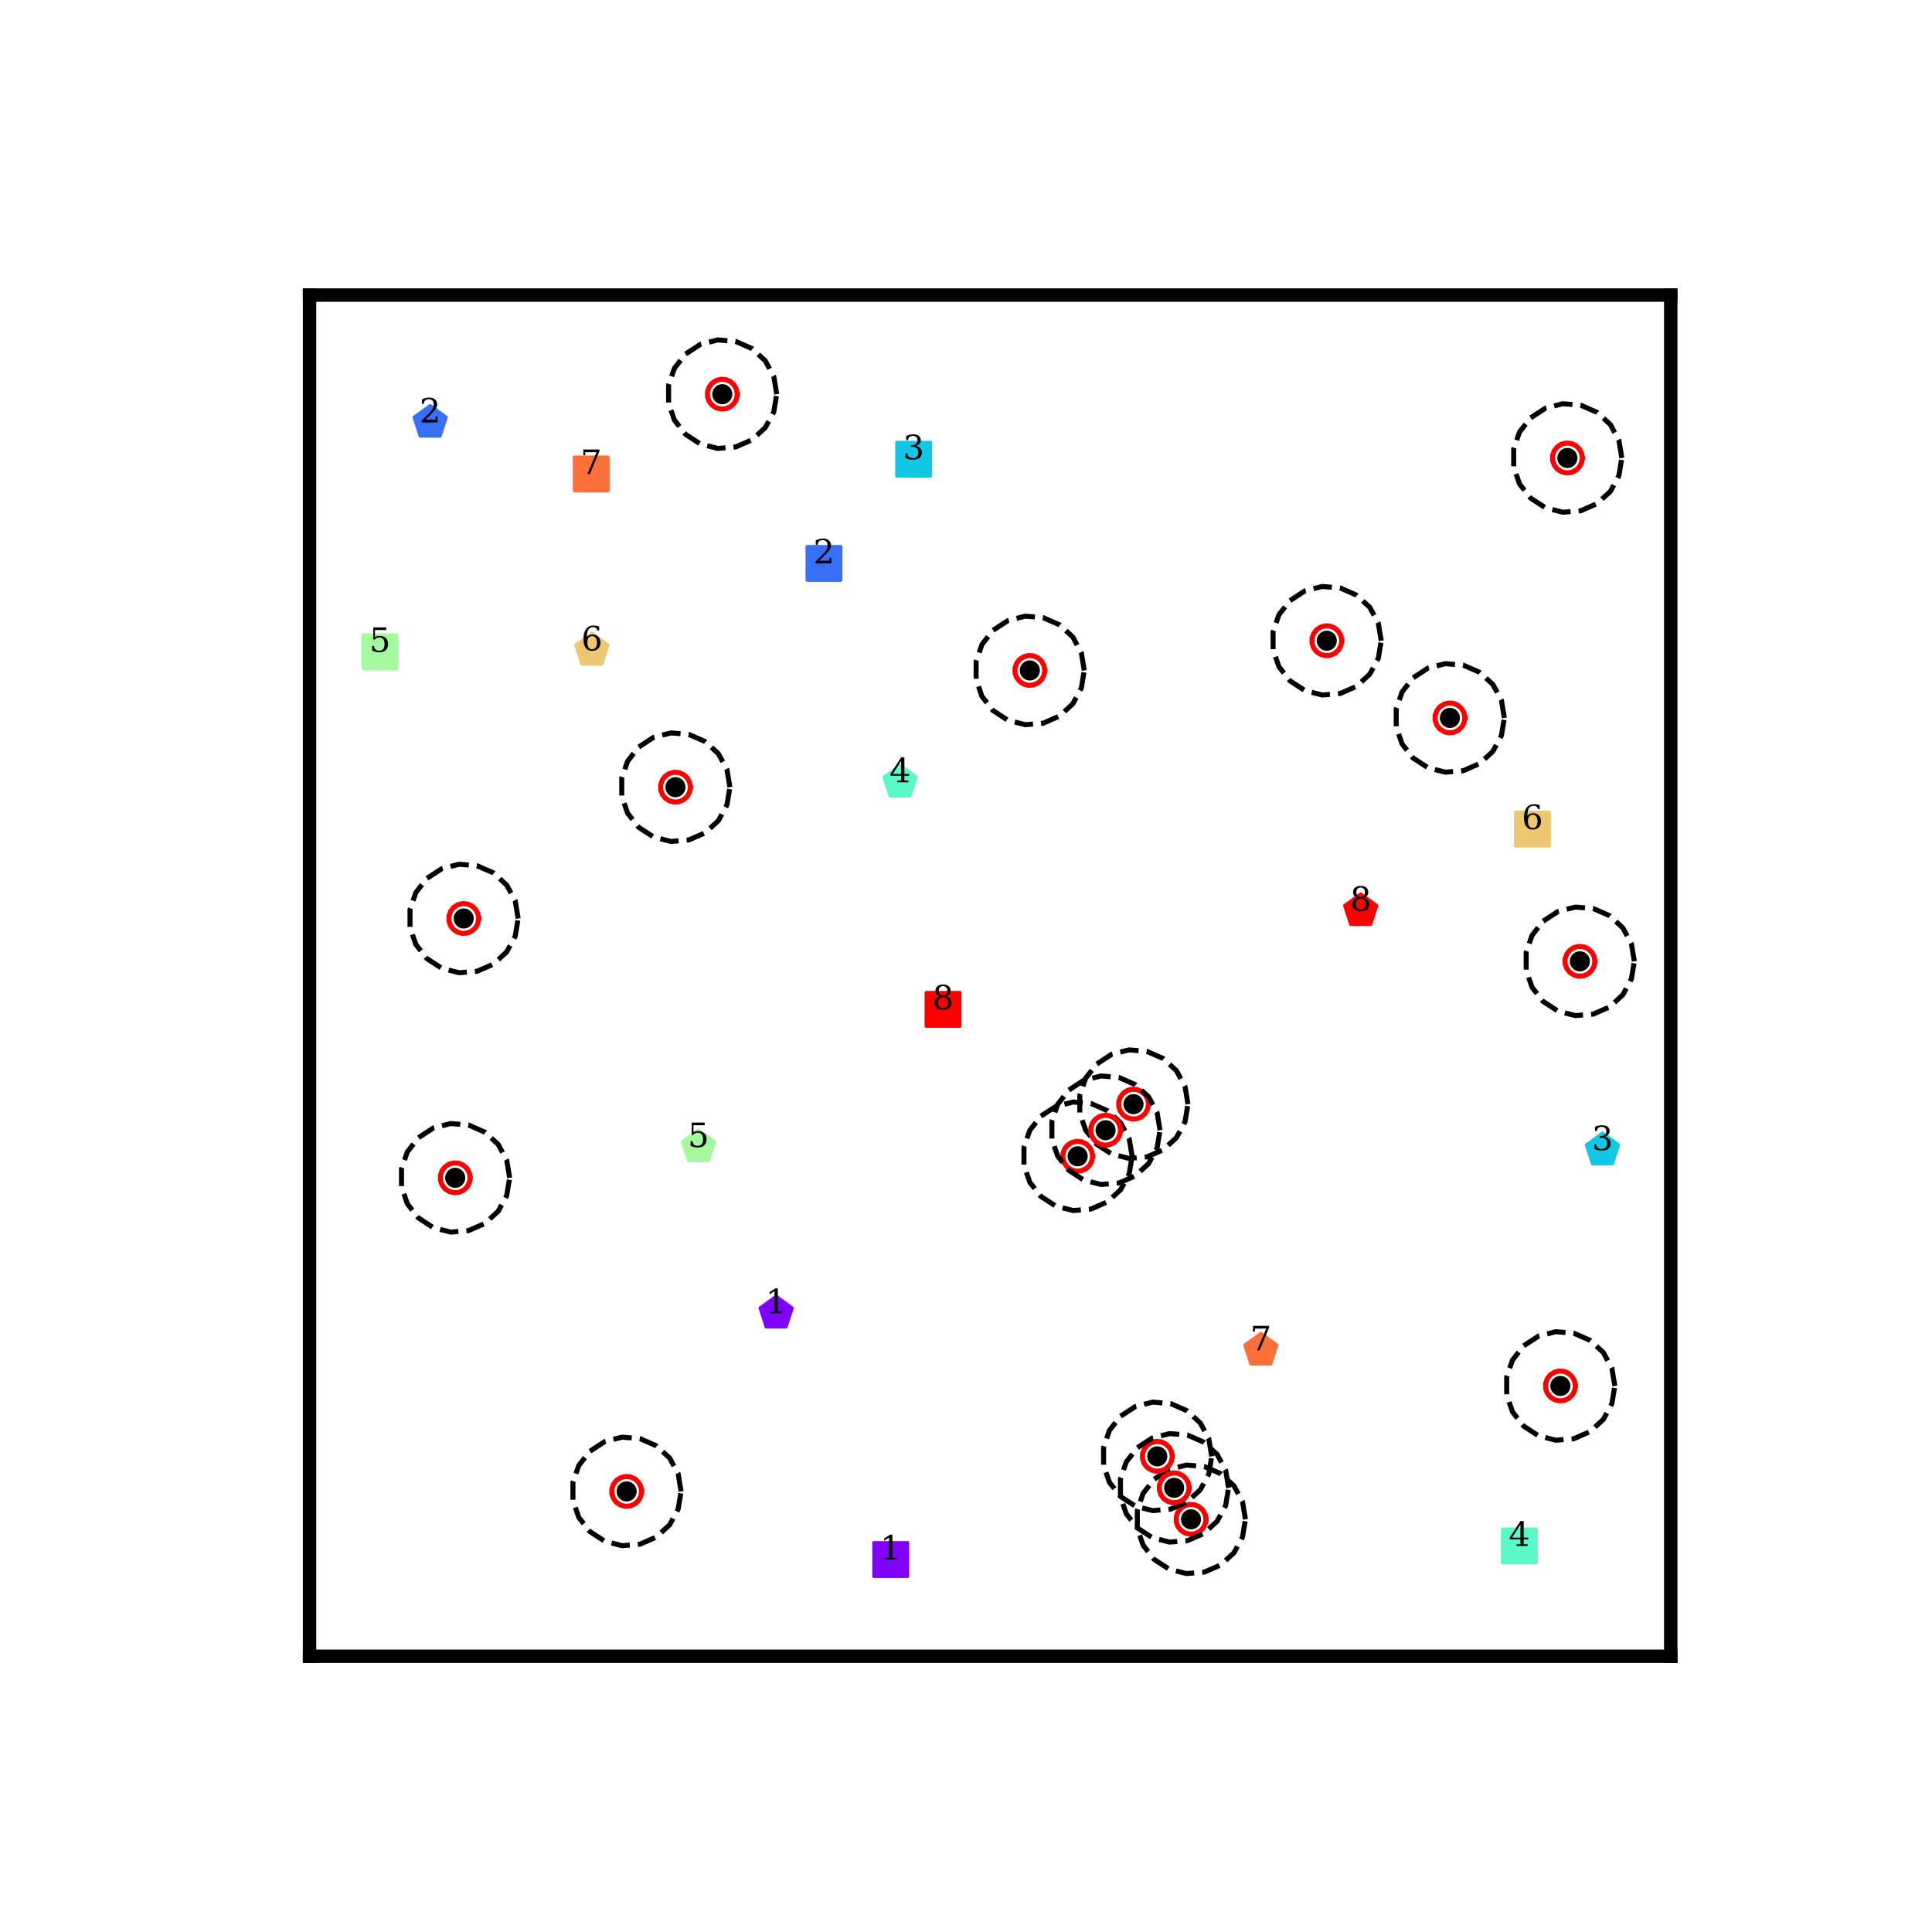 <?xml version="1.0" encoding="utf-8" standalone="no"?>
<!DOCTYPE svg PUBLIC "-//W3C//DTD SVG 1.1//EN"
  "http://www.w3.org/Graphics/SVG/1.1/DTD/svg11.dtd">
<!-- Created with matplotlib (http://matplotlib.org/) -->
<svg height="576pt" version="1.1" viewBox="0 0 576 576" width="576pt" xmlns="http://www.w3.org/2000/svg" xmlns:xlink="http://www.w3.org/1999/xlink">
 <defs>
  <style type="text/css">
*{stroke-linecap:butt;stroke-linejoin:round;}
  </style>
 </defs>
 <g id="figure_1">
  <g id="patch_1">
   <path d="M 0 576 
L 576 576 
L 576 0 
L 0 0 
z
" style="fill:#ffffff;"/>
  </g>
  <g id="axes_1">
   <g id="line2d_1">
    <path clip-path="url(#pfb522b5cb4)" d="M 265.559 464.965 
" style="fill:none;stroke:#1f77b4;stroke-linecap:square;stroke-width:1.5;"/>
    <defs>
     <path d="M -5 5 
L 5 5 
L 5 -5 
L -5 -5 
z
" id="m5215359e05" style="stroke:#8000ff;stroke-linejoin:miter;"/>
    </defs>
    <g clip-path="url(#pfb522b5cb4)">
     <use style="fill:#8000ff;stroke:#8000ff;stroke-linejoin:miter;" x="265.559" xlink:href="#m5215359e05" y="464.965"/>
    </g>
   </g>
   <g id="line2d_2">
    <path clip-path="url(#pfb522b5cb4)" d="M 231.395 391.525 
" style="fill:none;stroke:#ff7f0e;stroke-linecap:square;stroke-width:1.5;"/>
    <defs>
     <path d="M 0 -5 
L -4.755 -1.545 
L -2.939 4.045 
L 2.939 4.045 
L 4.755 -1.545 
z
" id="mc15ccd0aae" style="stroke:#8000ff;stroke-linejoin:miter;"/>
    </defs>
    <g clip-path="url(#pfb522b5cb4)">
     <use style="fill:#8000ff;stroke:#8000ff;stroke-linejoin:miter;" x="231.395" xlink:href="#mc15ccd0aae" y="391.525"/>
    </g>
   </g>
   <g id="line2d_3">
    <path clip-path="url(#pfb522b5cb4)" d="M 245.655 167.975 
" style="fill:none;stroke:#2ca02c;stroke-linecap:square;stroke-width:1.5;"/>
    <defs>
     <path d="M -5 5 
L 5 5 
L 5 -5 
L -5 -5 
z
" id="m853046b270" style="stroke:#376ff9;stroke-linejoin:miter;"/>
    </defs>
    <g clip-path="url(#pfb522b5cb4)">
     <use style="fill:#376ff9;stroke:#376ff9;stroke-linejoin:miter;" x="245.655" xlink:href="#m853046b270" y="167.975"/>
    </g>
   </g>
   <g id="line2d_4">
    <path clip-path="url(#pfb522b5cb4)" d="M 128.239 125.952 
" style="fill:none;stroke:#d62728;stroke-linecap:square;stroke-width:1.5;"/>
    <defs>
     <path d="M 0 -5 
L -4.755 -1.545 
L -2.939 4.045 
L 2.939 4.045 
L 4.755 -1.545 
z
" id="mc0f69e3437" style="stroke:#376ff9;stroke-linejoin:miter;"/>
    </defs>
    <g clip-path="url(#pfb522b5cb4)">
     <use style="fill:#376ff9;stroke:#376ff9;stroke-linejoin:miter;" x="128.239" xlink:href="#mc0f69e3437" y="125.952"/>
    </g>
   </g>
   <g id="line2d_5">
    <path clip-path="url(#pfb522b5cb4)" d="M 272.389 136.913 
" style="fill:none;stroke:#9467bd;stroke-linecap:square;stroke-width:1.5;"/>
    <defs>
     <path d="M -5 5 
L 5 5 
L 5 -5 
L -5 -5 
z
" id="m3e603b9ab2" style="stroke:#12c7e6;stroke-linejoin:miter;"/>
    </defs>
    <g clip-path="url(#pfb522b5cb4)">
     <use style="fill:#12c7e6;stroke:#12c7e6;stroke-linejoin:miter;" x="272.389" xlink:href="#m3e603b9ab2" y="136.913"/>
    </g>
   </g>
   <g id="line2d_6">
    <path clip-path="url(#pfb522b5cb4)" d="M 477.739 342.894 
" style="fill:none;stroke:#8c564b;stroke-linecap:square;stroke-width:1.5;"/>
    <defs>
     <path d="M 0 -5 
L -4.755 -1.545 
L -2.939 4.045 
L 2.939 4.045 
L 4.755 -1.545 
z
" id="mad388e439a" style="stroke:#12c7e6;stroke-linejoin:miter;"/>
    </defs>
    <g clip-path="url(#pfb522b5cb4)">
     <use style="fill:#12c7e6;stroke:#12c7e6;stroke-linejoin:miter;" x="477.739" xlink:href="#mad388e439a" y="342.894"/>
    </g>
   </g>
   <g id="line2d_7">
    <path clip-path="url(#pfb522b5cb4)" d="M 452.985 460.911 
" style="fill:none;stroke:#e377c2;stroke-linecap:square;stroke-width:1.5;"/>
    <defs>
     <path d="M -5 5 
L 5 5 
L 5 -5 
L -5 -5 
z
" id="m52605d7319" style="stroke:#5bf9c7;stroke-linejoin:miter;"/>
    </defs>
    <g clip-path="url(#pfb522b5cb4)">
     <use style="fill:#5bf9c7;stroke:#5bf9c7;stroke-linejoin:miter;" x="452.985" xlink:href="#m52605d7319" y="460.911"/>
    </g>
   </g>
   <g id="line2d_8">
    <path clip-path="url(#pfb522b5cb4)" d="M 268.347 233.221 
" style="fill:none;stroke:#7f7f7f;stroke-linecap:square;stroke-width:1.5;"/>
    <defs>
     <path d="M 0 -5 
L -4.755 -1.545 
L -2.939 4.045 
L 2.939 4.045 
L 4.755 -1.545 
z
" id="m2be63d06dc" style="stroke:#5bf9c7;stroke-linejoin:miter;"/>
    </defs>
    <g clip-path="url(#pfb522b5cb4)">
     <use style="fill:#5bf9c7;stroke:#5bf9c7;stroke-linejoin:miter;" x="268.347" xlink:href="#m2be63d06dc" y="233.221"/>
    </g>
   </g>
   <g id="line2d_9">
    <path clip-path="url(#pfb522b5cb4)" d="M 113.288 194.331 
" style="fill:none;stroke:#bcbd22;stroke-linecap:square;stroke-width:1.5;"/>
    <defs>
     <path d="M -5 5 
L 5 5 
L 5 -5 
L -5 -5 
z
" id="m5779446678" style="stroke:#a4f99f;stroke-linejoin:miter;"/>
    </defs>
    <g clip-path="url(#pfb522b5cb4)">
     <use style="fill:#a4f99f;stroke:#a4f99f;stroke-linejoin:miter;" x="113.288" xlink:href="#m5779446678" y="194.331"/>
    </g>
   </g>
   <g id="line2d_10">
    <path clip-path="url(#pfb522b5cb4)" d="M 208.238 341.966 
" style="fill:none;stroke:#17becf;stroke-linecap:square;stroke-width:1.5;"/>
    <defs>
     <path d="M 0 -5 
L -4.755 -1.545 
L -2.939 4.045 
L 2.939 4.045 
L 4.755 -1.545 
z
" id="m47b8d882f1" style="stroke:#a4f99f;stroke-linejoin:miter;"/>
    </defs>
    <g clip-path="url(#pfb522b5cb4)">
     <use style="fill:#a4f99f;stroke:#a4f99f;stroke-linejoin:miter;" x="208.238" xlink:href="#m47b8d882f1" y="341.966"/>
    </g>
   </g>
   <g id="line2d_11">
    <path clip-path="url(#pfb522b5cb4)" d="M 456.873 247.184 
" style="fill:none;stroke:#1f77b4;stroke-linecap:square;stroke-width:1.5;"/>
    <defs>
     <path d="M -5 5 
L 5 5 
L 5 -5 
L -5 -5 
z
" id="m582a4388c0" style="stroke:#edc76f;stroke-linejoin:miter;"/>
    </defs>
    <g clip-path="url(#pfb522b5cb4)">
     <use style="fill:#edc76f;stroke:#edc76f;stroke-linejoin:miter;" x="456.873" xlink:href="#m582a4388c0" y="247.184"/>
    </g>
   </g>
   <g id="line2d_12">
    <path clip-path="url(#pfb522b5cb4)" d="M 176.455 193.908 
" style="fill:none;stroke:#ff7f0e;stroke-linecap:square;stroke-width:1.5;"/>
    <defs>
     <path d="M 0 -5 
L -4.755 -1.545 
L -2.939 4.045 
L 2.939 4.045 
L 4.755 -1.545 
z
" id="mbeeb1467bd" style="stroke:#edc76f;stroke-linejoin:miter;"/>
    </defs>
    <g clip-path="url(#pfb522b5cb4)">
     <use style="fill:#edc76f;stroke:#edc76f;stroke-linejoin:miter;" x="176.455" xlink:href="#mbeeb1467bd" y="193.908"/>
    </g>
   </g>
   <g id="line2d_13">
    <path clip-path="url(#pfb522b5cb4)" d="M 176.254 141.303 
" style="fill:none;stroke:#2ca02c;stroke-linecap:square;stroke-width:1.5;"/>
    <defs>
     <path d="M -5 5 
L 5 5 
L 5 -5 
L -5 -5 
z
" id="m5425b142f5" style="stroke:#ff6f39;stroke-linejoin:miter;"/>
    </defs>
    <g clip-path="url(#pfb522b5cb4)">
     <use style="fill:#ff6f39;stroke:#ff6f39;stroke-linejoin:miter;" x="176.254" xlink:href="#m5425b142f5" y="141.303"/>
    </g>
   </g>
   <g id="line2d_14">
    <path clip-path="url(#pfb522b5cb4)" d="M 375.908 402.584 
" style="fill:none;stroke:#d62728;stroke-linecap:square;stroke-width:1.5;"/>
    <defs>
     <path d="M 0 -5 
L -4.755 -1.545 
L -2.939 4.045 
L 2.939 4.045 
L 4.755 -1.545 
z
" id="m8bda86d85a" style="stroke:#ff6f39;stroke-linejoin:miter;"/>
    </defs>
    <g clip-path="url(#pfb522b5cb4)">
     <use style="fill:#ff6f39;stroke:#ff6f39;stroke-linejoin:miter;" x="375.908" xlink:href="#m8bda86d85a" y="402.584"/>
    </g>
   </g>
   <g id="line2d_15">
    <path clip-path="url(#pfb522b5cb4)" d="M 281.158 300.934 
" style="fill:none;stroke:#9467bd;stroke-linecap:square;stroke-width:1.5;"/>
    <defs>
     <path d="M -5 5 
L 5 5 
L 5 -5 
L -5 -5 
z
" id="md67127c2b2" style="stroke:#ff0000;stroke-linejoin:miter;"/>
    </defs>
    <g clip-path="url(#pfb522b5cb4)">
     <use style="fill:#ff0000;stroke:#ff0000;stroke-linejoin:miter;" x="281.158" xlink:href="#md67127c2b2" y="300.934"/>
    </g>
   </g>
   <g id="line2d_16">
    <path clip-path="url(#pfb522b5cb4)" d="M 405.669 271.549 
" style="fill:none;stroke:#8c564b;stroke-linecap:square;stroke-width:1.5;"/>
    <defs>
     <path d="M 0 -5 
L -4.755 -1.545 
L -2.939 4.045 
L 2.939 4.045 
L 4.755 -1.545 
z
" id="m055f8bbf05" style="stroke:#ff0000;stroke-linejoin:miter;"/>
    </defs>
    <g clip-path="url(#pfb522b5cb4)">
     <use style="fill:#ff0000;stroke:#ff0000;stroke-linejoin:miter;" x="405.669" xlink:href="#m055f8bbf05" y="271.549"/>
    </g>
   </g>
   <g id="line2d_17">
    <defs>
     <path d="M 0 2.5 
C 0.663 2.5 1.299 2.237 1.768 1.768 
C 2.237 1.299 2.5 0.663 2.5 0 
C 2.5 -0.663 2.237 -1.299 1.768 -1.768 
C 1.299 -2.237 0.663 -2.5 0 -2.5 
C -0.663 -2.5 -1.299 -2.237 -1.768 -1.768 
C -2.237 -1.299 -2.5 -0.663 -2.5 0 
C -2.5 0.663 -2.237 1.299 -1.768 1.768 
C -1.299 2.237 -0.663 2.5 0 2.5 
z
" id="m662ec906c1" style="stroke:#000000;"/>
    </defs>
    <g clip-path="url(#pfb522b5cb4)">
     <use style="stroke:#000000;" x="321.291" xlink:href="#m662ec906c1" y="344.728"/>
     <use style="stroke:#000000;" x="355.085" xlink:href="#m662ec906c1" y="452.964"/>
     <use style="stroke:#000000;" x="186.826" xlink:href="#m662ec906c1" y="444.646"/>
     <use style="stroke:#000000;" x="465.209" xlink:href="#m662ec906c1" y="413.206"/>
     <use style="stroke:#000000;" x="467.297" xlink:href="#m662ec906c1" y="136.543"/>
     <use style="stroke:#000000;" x="135.716" xlink:href="#m662ec906c1" y="351.152"/>
     <use style="stroke:#000000;" x="307.028" xlink:href="#m662ec906c1" y="199.881"/>
     <use style="stroke:#000000;" x="337.942" xlink:href="#m662ec906c1" y="329.19"/>
     <use style="stroke:#000000;" x="345.031" xlink:href="#m662ec906c1" y="434.195"/>
     <use style="stroke:#000000;" x="432.274" xlink:href="#m662ec906c1" y="214.04"/>
     <use style="stroke:#000000;" x="471.024" xlink:href="#m662ec906c1" y="286.606"/>
     <use style="stroke:#000000;" x="201.378" xlink:href="#m662ec906c1" y="234.689"/>
     <use style="stroke:#000000;" x="138.25" xlink:href="#m662ec906c1" y="273.838"/>
     <use style="stroke:#000000;" x="215.343" xlink:href="#m662ec906c1" y="117.521"/>
     <use style="stroke:#000000;" x="395.562" xlink:href="#m662ec906c1" y="191.028"/>
     <use style="stroke:#000000;" x="329.616" xlink:href="#m662ec906c1" y="336.959"/>
     <use style="stroke:#000000;" x="350.058" xlink:href="#m662ec906c1" y="443.579"/>
    </g>
   </g>
   <g id="line2d_18">
    <path clip-path="url(#pfb522b5cb4)" d="M 337.524 344.728 
L 336.644 339.457 
L 334.101 334.757 
L 330.17 331.138 
L 325.276 328.992 
L 319.951 328.55 
L 314.771 329.862 
L 310.297 332.785 
L 307.015 337.002 
L 305.28 342.056 
L 305.28 347.399 
L 307.015 352.453 
L 310.297 356.67 
L 314.771 359.593 
L 319.951 360.905 
L 325.276 360.464 
L 330.17 358.317 
L 334.101 354.698 
L 336.644 349.998 
L 337.524 344.728 
" style="fill:none;stroke:#000000;stroke-dasharray:5.55,2.4;stroke-dashoffset:0;stroke-width:1.5;"/>
   </g>
   <g id="line2d_19">
    <path clip-path="url(#pfb522b5cb4)" d="M 325.755 344.728 
L 325.513 343.278 
L 324.814 341.986 
L 323.733 340.99 
L 322.387 340.4 
L 320.923 340.279 
L 319.498 340.64 
L 318.268 341.443 
L 317.365 342.603 
L 316.888 343.993 
L 316.888 345.462 
L 317.365 346.852 
L 318.268 348.012 
L 319.498 348.816 
L 320.923 349.176 
L 322.387 349.055 
L 323.733 348.465 
L 324.814 347.469 
L 325.513 346.177 
L 325.755 344.728 
" style="fill:none;stroke:#ff0000;stroke-linecap:square;stroke-width:1.5;"/>
   </g>
   <g id="line2d_20">
    <path clip-path="url(#pfb522b5cb4)" d="M 371.318 452.964 
L 370.438 447.693 
L 367.895 442.994 
L 363.964 439.374 
L 359.07 437.228 
L 353.745 436.787 
L 348.565 438.098 
L 344.091 441.021 
L 340.809 445.238 
L 339.074 450.292 
L 339.074 455.636 
L 340.809 460.69 
L 344.091 464.907 
L 348.565 467.829 
L 353.745 469.141 
L 359.07 468.7 
L 363.964 466.553 
L 367.895 462.934 
L 370.438 458.235 
L 371.318 452.964 
" style="fill:none;stroke:#000000;stroke-dasharray:5.55,2.4;stroke-dashoffset:0;stroke-width:1.5;"/>
   </g>
   <g id="line2d_21">
    <path clip-path="url(#pfb522b5cb4)" d="M 359.549 452.964 
L 359.307 451.515 
L 358.608 450.222 
L 357.527 449.227 
L 356.181 448.637 
L 354.717 448.515 
L 353.292 448.876 
L 352.062 449.68 
L 351.159 450.839 
L 350.682 452.229 
L 350.682 453.699 
L 351.159 455.089 
L 352.062 456.248 
L 353.292 457.052 
L 354.717 457.413 
L 356.181 457.291 
L 357.527 456.701 
L 358.608 455.706 
L 359.307 454.413 
L 359.549 452.964 
" style="fill:none;stroke:#ff0000;stroke-linecap:square;stroke-width:1.5;"/>
   </g>
   <g id="line2d_22">
    <path clip-path="url(#pfb522b5cb4)" d="M 203.059 444.646 
L 202.179 439.375 
L 199.636 434.676 
L 195.704 431.057 
L 190.811 428.91 
L 185.485 428.469 
L 180.305 429.781 
L 175.832 432.703 
L 172.55 436.92 
L 170.814 441.974 
L 170.814 447.318 
L 172.55 452.372 
L 175.832 456.589 
L 180.305 459.512 
L 185.485 460.823 
L 190.811 460.382 
L 195.704 458.236 
L 199.636 454.616 
L 202.179 449.917 
L 203.059 444.646 
" style="fill:none;stroke:#000000;stroke-dasharray:5.55,2.4;stroke-dashoffset:0;stroke-width:1.5;"/>
   </g>
   <g id="line2d_23">
    <path clip-path="url(#pfb522b5cb4)" d="M 191.29 444.646 
L 191.048 443.197 
L 190.349 441.904 
L 189.267 440.909 
L 187.922 440.319 
L 186.457 440.197 
L 185.033 440.558 
L 183.802 441.362 
L 182.9 442.521 
L 182.423 443.911 
L 182.423 445.381 
L 182.9 446.771 
L 183.802 447.93 
L 185.033 448.734 
L 186.457 449.095 
L 187.922 448.973 
L 189.267 448.383 
L 190.349 447.388 
L 191.048 446.095 
L 191.29 444.646 
" style="fill:none;stroke:#ff0000;stroke-linecap:square;stroke-width:1.5;"/>
   </g>
   <g id="line2d_24">
    <path clip-path="url(#pfb522b5cb4)" d="M 481.442 413.206 
L 480.562 407.935 
L 478.019 403.235 
L 474.087 399.616 
L 469.194 397.469 
L 463.868 397.028 
L 458.688 398.34 
L 454.215 401.263 
L 450.933 405.48 
L 449.198 410.534 
L 449.198 415.877 
L 450.933 420.931 
L 454.215 425.148 
L 458.688 428.071 
L 463.868 429.383 
L 469.194 428.942 
L 474.087 426.795 
L 478.019 423.176 
L 480.562 418.476 
L 481.442 413.206 
" style="fill:none;stroke:#000000;stroke-dasharray:5.55,2.4;stroke-dashoffset:0;stroke-width:1.5;"/>
   </g>
   <g id="line2d_25">
    <path clip-path="url(#pfb522b5cb4)" d="M 469.673 413.206 
L 469.431 411.756 
L 468.732 410.464 
L 467.651 409.468 
L 466.305 408.878 
L 464.84 408.757 
L 463.416 409.117 
L 462.186 409.921 
L 461.283 411.081 
L 460.806 412.471 
L 460.806 413.94 
L 461.283 415.33 
L 462.186 416.49 
L 463.416 417.294 
L 464.84 417.654 
L 466.305 417.533 
L 467.651 416.943 
L 468.732 415.947 
L 469.431 414.655 
L 469.673 413.206 
" style="fill:none;stroke:#ff0000;stroke-linecap:square;stroke-width:1.5;"/>
   </g>
   <g id="line2d_26">
    <path clip-path="url(#pfb522b5cb4)" d="M 483.53 136.543 
L 482.65 131.273 
L 480.107 126.573 
L 476.175 122.954 
L 471.282 120.807 
L 465.957 120.366 
L 460.776 121.678 
L 456.303 124.601 
L 453.021 128.817 
L 451.286 133.872 
L 451.286 139.215 
L 453.021 144.269 
L 456.303 148.486 
L 460.776 151.409 
L 465.957 152.721 
L 471.282 152.279 
L 476.175 150.133 
L 480.107 146.514 
L 482.65 141.814 
L 483.53 136.543 
" style="fill:none;stroke:#000000;stroke-dasharray:5.55,2.4;stroke-dashoffset:0;stroke-width:1.5;"/>
   </g>
   <g id="line2d_27">
    <path clip-path="url(#pfb522b5cb4)" d="M 471.761 136.543 
L 471.519 135.094 
L 470.82 133.801 
L 469.739 132.806 
L 468.393 132.216 
L 466.928 132.095 
L 465.504 132.455 
L 464.274 133.259 
L 463.371 134.419 
L 462.894 135.809 
L 462.894 137.278 
L 463.371 138.668 
L 464.274 139.828 
L 465.504 140.631 
L 466.928 140.992 
L 468.393 140.871 
L 469.739 140.28 
L 470.82 139.285 
L 471.519 137.993 
L 471.761 136.543 
" style="fill:none;stroke:#ff0000;stroke-linecap:square;stroke-width:1.5;"/>
   </g>
   <g id="line2d_28">
    <path clip-path="url(#pfb522b5cb4)" d="M 151.949 351.152 
L 151.069 345.882 
L 148.526 341.182 
L 144.594 337.563 
L 139.701 335.416 
L 134.375 334.975 
L 129.195 336.287 
L 124.722 339.21 
L 121.44 343.427 
L 119.704 348.481 
L 119.704 353.824 
L 121.44 358.878 
L 124.722 363.095 
L 129.195 366.018 
L 134.375 367.33 
L 139.701 366.888 
L 144.594 364.742 
L 148.526 361.123 
L 151.069 356.423 
L 151.949 351.152 
" style="fill:none;stroke:#000000;stroke-dasharray:5.55,2.4;stroke-dashoffset:0;stroke-width:1.5;"/>
   </g>
   <g id="line2d_29">
    <path clip-path="url(#pfb522b5cb4)" d="M 140.18 351.152 
L 139.938 349.703 
L 139.239 348.411 
L 138.157 347.415 
L 136.812 346.825 
L 135.347 346.704 
L 133.923 347.064 
L 132.692 347.868 
L 131.79 349.028 
L 131.313 350.418 
L 131.313 351.887 
L 131.79 353.277 
L 132.692 354.437 
L 133.923 355.24 
L 135.347 355.601 
L 136.812 355.48 
L 138.157 354.89 
L 139.239 353.894 
L 139.938 352.602 
L 140.18 351.152 
" style="fill:none;stroke:#ff0000;stroke-linecap:square;stroke-width:1.5;"/>
   </g>
   <g id="line2d_30">
    <path clip-path="url(#pfb522b5cb4)" d="M 323.261 199.881 
L 322.381 194.611 
L 319.838 189.911 
L 315.907 186.292 
L 311.013 184.145 
L 305.688 183.704 
L 300.507 185.016 
L 296.034 187.939 
L 292.752 192.156 
L 291.017 197.21 
L 291.017 202.553 
L 292.752 207.607 
L 296.034 211.824 
L 300.507 214.747 
L 305.688 216.059 
L 311.013 215.617 
L 315.907 213.471 
L 319.838 209.852 
L 322.381 205.152 
L 323.261 199.881 
" style="fill:none;stroke:#000000;stroke-dasharray:5.55,2.4;stroke-dashoffset:0;stroke-width:1.5;"/>
   </g>
   <g id="line2d_31">
    <path clip-path="url(#pfb522b5cb4)" d="M 311.492 199.881 
L 311.25 198.432 
L 310.551 197.14 
L 309.47 196.144 
L 308.124 195.554 
L 306.659 195.433 
L 305.235 195.793 
L 304.005 196.597 
L 303.102 197.757 
L 302.625 199.147 
L 302.625 200.616 
L 303.102 202.006 
L 304.005 203.166 
L 305.235 203.969 
L 306.659 204.33 
L 308.124 204.209 
L 309.47 203.619 
L 310.551 202.623 
L 311.25 201.331 
L 311.492 199.881 
" style="fill:none;stroke:#ff0000;stroke-linecap:square;stroke-width:1.5;"/>
   </g>
   <g id="line2d_32">
    <path clip-path="url(#pfb522b5cb4)" d="M 354.175 329.19 
L 353.295 323.919 
L 350.752 319.219 
L 346.82 315.6 
L 341.927 313.454 
L 336.601 313.012 
L 331.421 314.324 
L 326.948 317.247 
L 323.666 321.464 
L 321.93 326.518 
L 321.93 331.861 
L 323.666 336.915 
L 326.948 341.132 
L 331.421 344.055 
L 336.601 345.367 
L 341.927 344.926 
L 346.82 342.779 
L 350.752 339.16 
L 353.295 334.46 
L 354.175 329.19 
" style="fill:none;stroke:#000000;stroke-dasharray:5.55,2.4;stroke-dashoffset:0;stroke-width:1.5;"/>
   </g>
   <g id="line2d_33">
    <path clip-path="url(#pfb522b5cb4)" d="M 342.406 329.19 
L 342.164 327.74 
L 341.465 326.448 
L 340.383 325.452 
L 339.038 324.862 
L 337.573 324.741 
L 336.149 325.102 
L 334.918 325.905 
L 334.016 327.065 
L 333.539 328.455 
L 333.539 329.924 
L 334.016 331.314 
L 334.918 332.474 
L 336.149 333.278 
L 337.573 333.638 
L 339.038 333.517 
L 340.383 332.927 
L 341.465 331.931 
L 342.164 330.639 
L 342.406 329.19 
" style="fill:none;stroke:#ff0000;stroke-linecap:square;stroke-width:1.5;"/>
   </g>
   <g id="line2d_34">
    <path clip-path="url(#pfb522b5cb4)" d="M 361.263 434.195 
L 360.384 428.924 
L 357.84 424.225 
L 353.909 420.605 
L 349.015 418.459 
L 343.69 418.018 
L 338.51 419.329 
L 334.036 422.252 
L 330.754 426.469 
L 329.019 431.523 
L 329.019 436.867 
L 330.754 441.921 
L 334.036 446.138 
L 338.51 449.06 
L 343.69 450.372 
L 349.015 449.931 
L 353.909 447.784 
L 357.84 444.165 
L 360.384 439.466 
L 361.263 434.195 
" style="fill:none;stroke:#000000;stroke-dasharray:5.55,2.4;stroke-dashoffset:0;stroke-width:1.5;"/>
   </g>
   <g id="line2d_35">
    <path clip-path="url(#pfb522b5cb4)" d="M 349.495 434.195 
L 349.253 432.746 
L 348.553 431.453 
L 347.472 430.458 
L 346.126 429.868 
L 344.662 429.746 
L 343.237 430.107 
L 342.007 430.911 
L 341.105 432.07 
L 340.627 433.46 
L 340.627 434.93 
L 341.105 436.32 
L 342.007 437.479 
L 343.237 438.283 
L 344.662 438.644 
L 346.126 438.522 
L 347.472 437.932 
L 348.553 436.937 
L 349.253 435.644 
L 349.495 434.195 
" style="fill:none;stroke:#ff0000;stroke-linecap:square;stroke-width:1.5;"/>
   </g>
   <g id="line2d_36">
    <path clip-path="url(#pfb522b5cb4)" d="M 448.506 214.04 
L 447.627 208.77 
L 445.084 204.07 
L 441.152 200.451 
L 436.259 198.304 
L 430.933 197.863 
L 425.753 199.175 
L 421.28 202.098 
L 417.998 206.315 
L 416.262 211.369 
L 416.262 216.712 
L 417.998 221.766 
L 421.28 225.983 
L 425.753 228.906 
L 430.933 230.218 
L 436.259 229.776 
L 441.152 227.63 
L 445.084 224.011 
L 447.627 219.311 
L 448.506 214.04 
" style="fill:none;stroke:#000000;stroke-dasharray:5.55,2.4;stroke-dashoffset:0;stroke-width:1.5;"/>
   </g>
   <g id="line2d_37">
    <path clip-path="url(#pfb522b5cb4)" d="M 436.738 214.04 
L 436.496 212.591 
L 435.796 211.299 
L 434.715 210.303 
L 433.37 209.713 
L 431.905 209.592 
L 430.481 209.952 
L 429.25 210.756 
L 428.348 211.916 
L 427.871 213.306 
L 427.871 214.775 
L 428.348 216.165 
L 429.25 217.325 
L 430.481 218.128 
L 431.905 218.489 
L 433.37 218.368 
L 434.715 217.778 
L 435.796 216.782 
L 436.496 215.49 
L 436.738 214.04 
" style="fill:none;stroke:#ff0000;stroke-linecap:square;stroke-width:1.5;"/>
   </g>
   <g id="line2d_38">
    <path clip-path="url(#pfb522b5cb4)" d="M 487.257 286.606 
L 486.378 281.335 
L 483.834 276.635 
L 479.903 273.016 
L 475.009 270.87 
L 469.684 270.428 
L 464.504 271.74 
L 460.03 274.663 
L 456.748 278.88 
L 455.013 283.934 
L 455.013 289.277 
L 456.748 294.332 
L 460.03 298.548 
L 464.504 301.471 
L 469.684 302.783 
L 475.009 302.342 
L 479.903 300.195 
L 483.834 296.576 
L 486.378 291.876 
L 487.257 286.606 
" style="fill:none;stroke:#000000;stroke-dasharray:5.55,2.4;stroke-dashoffset:0;stroke-width:1.5;"/>
   </g>
   <g id="line2d_39">
    <path clip-path="url(#pfb522b5cb4)" d="M 475.488 286.606 
L 475.246 285.156 
L 474.547 283.864 
L 473.466 282.869 
L 472.12 282.278 
L 470.656 282.157 
L 469.231 282.518 
L 468.001 283.321 
L 467.098 284.481 
L 466.621 285.871 
L 466.621 287.34 
L 467.098 288.73 
L 468.001 289.89 
L 469.231 290.694 
L 470.656 291.054 
L 472.12 290.933 
L 473.466 290.343 
L 474.547 289.347 
L 475.246 288.055 
L 475.488 286.606 
" style="fill:none;stroke:#ff0000;stroke-linecap:square;stroke-width:1.5;"/>
   </g>
   <g id="line2d_40">
    <path clip-path="url(#pfb522b5cb4)" d="M 217.611 234.689 
L 216.731 229.418 
L 214.188 224.718 
L 210.256 221.099 
L 205.363 218.953 
L 200.037 218.511 
L 194.857 219.823 
L 190.384 222.746 
L 187.102 226.963 
L 185.367 232.017 
L 185.367 237.36 
L 187.102 242.415 
L 190.384 246.631 
L 194.857 249.554 
L 200.037 250.866 
L 205.363 250.425 
L 210.256 248.278 
L 214.188 244.659 
L 216.731 239.959 
L 217.611 234.689 
" style="fill:none;stroke:#000000;stroke-dasharray:5.55,2.4;stroke-dashoffset:0;stroke-width:1.5;"/>
   </g>
   <g id="line2d_41">
    <path clip-path="url(#pfb522b5cb4)" d="M 205.842 234.689 
L 205.6 233.239 
L 204.901 231.947 
L 203.819 230.952 
L 202.474 230.361 
L 201.009 230.24 
L 199.585 230.601 
L 198.354 231.404 
L 197.452 232.564 
L 196.975 233.954 
L 196.975 235.423 
L 197.452 236.813 
L 198.354 237.973 
L 199.585 238.777 
L 201.009 239.137 
L 202.474 239.016 
L 203.819 238.426 
L 204.901 237.43 
L 205.6 236.138 
L 205.842 234.689 
" style="fill:none;stroke:#ff0000;stroke-linecap:square;stroke-width:1.5;"/>
   </g>
   <g id="line2d_42">
    <path clip-path="url(#pfb522b5cb4)" d="M 154.483 273.838 
L 153.603 268.567 
L 151.06 263.868 
L 147.129 260.248 
L 142.235 258.102 
L 136.91 257.661 
L 131.729 258.972 
L 127.256 261.895 
L 123.974 266.112 
L 122.239 271.166 
L 122.239 276.51 
L 123.974 281.564 
L 127.256 285.781 
L 131.729 288.703 
L 136.91 290.015 
L 142.235 289.574 
L 147.129 287.427 
L 151.06 283.808 
L 153.603 279.109 
L 154.483 273.838 
" style="fill:none;stroke:#000000;stroke-dasharray:5.55,2.4;stroke-dashoffset:0;stroke-width:1.5;"/>
   </g>
   <g id="line2d_43">
    <path clip-path="url(#pfb522b5cb4)" d="M 142.714 273.838 
L 142.472 272.388 
L 141.773 271.096 
L 140.692 270.101 
L 139.346 269.51 
L 137.881 269.389 
L 136.457 269.75 
L 135.227 270.554 
L 134.324 271.713 
L 133.847 273.103 
L 133.847 274.573 
L 134.324 275.963 
L 135.227 277.122 
L 136.457 277.926 
L 137.881 278.287 
L 139.346 278.165 
L 140.692 277.575 
L 141.773 276.58 
L 142.472 275.287 
L 142.714 273.838 
" style="fill:none;stroke:#ff0000;stroke-linecap:square;stroke-width:1.5;"/>
   </g>
   <g id="line2d_44">
    <path clip-path="url(#pfb522b5cb4)" d="M 231.576 117.521 
L 230.696 112.251 
L 228.153 107.551 
L 224.222 103.932 
L 219.328 101.785 
L 214.003 101.344 
L 208.822 102.656 
L 204.349 105.579 
L 201.067 109.796 
L 199.332 114.85 
L 199.332 120.193 
L 201.067 125.247 
L 204.349 129.464 
L 208.822 132.387 
L 214.003 133.699 
L 219.328 133.257 
L 224.222 131.111 
L 228.153 127.492 
L 230.696 122.792 
L 231.576 117.521 
" style="fill:none;stroke:#000000;stroke-dasharray:5.55,2.4;stroke-dashoffset:0;stroke-width:1.5;"/>
   </g>
   <g id="line2d_45">
    <path clip-path="url(#pfb522b5cb4)" d="M 219.807 117.521 
L 219.565 116.072 
L 218.866 114.78 
L 217.785 113.784 
L 216.439 113.194 
L 214.974 113.073 
L 213.55 113.433 
L 212.32 114.237 
L 211.417 115.397 
L 210.94 116.787 
L 210.94 118.256 
L 211.417 119.646 
L 212.32 120.806 
L 213.55 121.609 
L 214.974 121.97 
L 216.439 121.849 
L 217.785 121.259 
L 218.866 120.263 
L 219.565 118.971 
L 219.807 117.521 
" style="fill:none;stroke:#ff0000;stroke-linecap:square;stroke-width:1.5;"/>
   </g>
   <g id="line2d_46">
    <path clip-path="url(#pfb522b5cb4)" d="M 411.795 191.028 
L 410.915 185.757 
L 408.372 181.057 
L 404.44 177.438 
L 399.547 175.292 
L 394.221 174.85 
L 389.041 176.162 
L 384.568 179.085 
L 381.286 183.302 
L 379.551 188.356 
L 379.551 193.7 
L 381.286 198.754 
L 384.568 202.971 
L 389.041 205.893 
L 394.221 207.205 
L 399.547 206.764 
L 404.44 204.617 
L 408.372 200.998 
L 410.915 196.298 
L 411.795 191.028 
" style="fill:none;stroke:#000000;stroke-dasharray:5.55,2.4;stroke-dashoffset:0;stroke-width:1.5;"/>
   </g>
   <g id="line2d_47">
    <path clip-path="url(#pfb522b5cb4)" d="M 400.026 191.028 
L 399.784 189.578 
L 399.085 188.286 
L 398.003 187.291 
L 396.658 186.7 
L 395.193 186.579 
L 393.769 186.94 
L 392.539 187.743 
L 391.636 188.903 
L 391.159 190.293 
L 391.159 191.762 
L 391.636 193.152 
L 392.539 194.312 
L 393.769 195.116 
L 395.193 195.476 
L 396.658 195.355 
L 398.003 194.765 
L 399.085 193.77 
L 399.784 192.477 
L 400.026 191.028 
" style="fill:none;stroke:#ff0000;stroke-linecap:square;stroke-width:1.5;"/>
   </g>
   <g id="line2d_48">
    <path clip-path="url(#pfb522b5cb4)" d="M 345.849 336.959 
L 344.97 331.688 
L 342.426 326.988 
L 338.495 323.369 
L 333.601 321.223 
L 328.276 320.781 
L 323.096 322.093 
L 318.622 325.016 
L 315.34 329.233 
L 313.605 334.287 
L 313.605 339.63 
L 315.34 344.684 
L 318.622 348.901 
L 323.096 351.824 
L 328.276 353.136 
L 333.601 352.695 
L 338.495 350.548 
L 342.426 346.929 
L 344.97 342.229 
L 345.849 336.959 
" style="fill:none;stroke:#000000;stroke-dasharray:5.55,2.4;stroke-dashoffset:0;stroke-width:1.5;"/>
   </g>
   <g id="line2d_49">
    <path clip-path="url(#pfb522b5cb4)" d="M 334.08 336.959 
L 333.839 335.509 
L 333.139 334.217 
L 332.058 333.221 
L 330.712 332.631 
L 329.248 332.51 
L 327.823 332.871 
L 326.593 333.674 
L 325.691 334.834 
L 325.213 336.224 
L 325.213 337.693 
L 325.691 339.083 
L 326.593 340.243 
L 327.823 341.047 
L 329.248 341.407 
L 330.712 341.286 
L 332.058 340.696 
L 333.139 339.7 
L 333.839 338.408 
L 334.08 336.959 
" style="fill:none;stroke:#ff0000;stroke-linecap:square;stroke-width:1.5;"/>
   </g>
   <g id="line2d_50">
    <path clip-path="url(#pfb522b5cb4)" d="M 366.291 443.579 
L 365.411 438.309 
L 362.868 433.609 
L 358.936 429.99 
L 354.043 427.843 
L 348.717 427.402 
L 343.537 428.714 
L 339.064 431.637 
L 335.782 435.854 
L 334.047 440.908 
L 334.047 446.251 
L 335.782 451.305 
L 339.064 455.522 
L 343.537 458.445 
L 348.717 459.757 
L 354.043 459.315 
L 358.936 457.169 
L 362.868 453.55 
L 365.411 448.85 
L 366.291 443.579 
" style="fill:none;stroke:#000000;stroke-dasharray:5.55,2.4;stroke-dashoffset:0;stroke-width:1.5;"/>
   </g>
   <g id="line2d_51">
    <path clip-path="url(#pfb522b5cb4)" d="M 354.522 443.579 
L 354.28 442.13 
L 353.581 440.838 
L 352.499 439.842 
L 351.154 439.252 
L 349.689 439.131 
L 348.265 439.491 
L 347.034 440.295 
L 346.132 441.455 
L 345.655 442.845 
L 345.655 444.314 
L 346.132 445.704 
L 347.034 446.864 
L 348.265 447.667 
L 349.689 448.028 
L 351.154 447.907 
L 352.499 447.317 
L 353.581 446.321 
L 354.28 445.029 
L 354.522 443.579 
" style="fill:none;stroke:#ff0000;stroke-linecap:square;stroke-width:1.5;"/>
   </g>
   <g id="line2d_52">
    <path clip-path="url(#pfb522b5cb4)" d="M 92.291 493.789 
L 92.291 87.971 
" style="fill:none;stroke:#000000;stroke-linecap:square;stroke-width:4;"/>
   </g>
   <g id="line2d_53">
    <path clip-path="url(#pfb522b5cb4)" d="M 92.291 87.971 
L 498.109 87.971 
" style="fill:none;stroke:#000000;stroke-linecap:square;stroke-width:4;"/>
   </g>
   <g id="line2d_54">
    <path clip-path="url(#pfb522b5cb4)" d="M 498.109 87.971 
L 498.109 493.789 
" style="fill:none;stroke:#000000;stroke-linecap:square;stroke-width:4;"/>
   </g>
   <g id="line2d_55">
    <path clip-path="url(#pfb522b5cb4)" d="M 498.109 493.789 
L 92.291 493.789 
" style="fill:none;stroke:#000000;stroke-linecap:square;stroke-width:4;"/>
   </g>
   <g id="text_1">
    <!-- 1 -->
    <defs>
     <path d="M 14.203 0 
L 14.203 5.172 
L 26.906 5.172 
L 26.906 65.828 
L 12.203 56.297 
L 12.203 62.703 
L 29.984 74.219 
L 36.719 74.219 
L 36.719 5.172 
L 49.422 5.172 
L 49.422 0 
z
" id="DejaVuSerif-31"/>
    </defs>
    <g transform="translate(262.378 464.965)scale(0.1 -0.1)">
     <use xlink:href="#DejaVuSerif-31"/>
    </g>
   </g>
   <g id="text_2">
    <!-- 1 -->
    <g transform="translate(228.214 391.525)scale(0.1 -0.1)">
     <use xlink:href="#DejaVuSerif-31"/>
    </g>
   </g>
   <g id="text_3">
    <!-- 2 -->
    <defs>
     <path d="M 12.797 55.516 
L 7.328 55.516 
L 7.328 68.5 
Q 12.547 71.297 17.844 72.75 
Q 23.141 74.219 28.219 74.219 
Q 39.594 74.219 46.188 68.703 
Q 52.781 63.188 52.781 53.719 
Q 52.781 43.016 37.844 28.125 
Q 36.672 27 36.078 26.422 
L 17.672 8.016 
L 48.094 8.016 
L 48.094 17 
L 53.812 17 
L 53.812 0 
L 6.781 0 
L 6.781 5.328 
L 28.906 27.391 
Q 36.234 34.719 39.359 40.844 
Q 42.484 46.969 42.484 53.719 
Q 42.484 61.078 38.641 65.234 
Q 34.812 69.391 28.078 69.391 
Q 21.094 69.391 17.281 65.922 
Q 13.484 62.453 12.797 55.516 
z
" id="DejaVuSerif-32"/>
    </defs>
    <g transform="translate(242.474 167.975)scale(0.1 -0.1)">
     <use xlink:href="#DejaVuSerif-32"/>
    </g>
   </g>
   <g id="text_4">
    <!-- 2 -->
    <g transform="translate(125.058 125.952)scale(0.1 -0.1)">
     <use xlink:href="#DejaVuSerif-32"/>
    </g>
   </g>
   <g id="text_5">
    <!-- 3 -->
    <defs>
     <path d="M 9.719 69.828 
Q 15.438 71.969 20.672 73.094 
Q 25.922 74.219 30.516 74.219 
Q 41.219 74.219 47.219 69.594 
Q 53.219 64.984 53.219 56.781 
Q 53.219 50.203 49.062 45.781 
Q 44.922 41.359 37.312 39.797 
Q 46.297 38.531 51.25 33.281 
Q 56.203 28.031 56.203 19.672 
Q 56.203 9.469 49.344 4.016 
Q 42.484 -1.422 29.594 -1.422 
Q 23.875 -1.422 18.422 -0.188 
Q 12.984 1.031 7.625 3.516 
L 7.625 17.672 
L 13.094 17.672 
Q 13.578 10.641 17.828 7.031 
Q 22.078 3.422 29.781 3.422 
Q 37.25 3.422 41.578 7.734 
Q 45.906 12.062 45.906 19.578 
Q 45.906 28.172 41.453 32.594 
Q 37.016 37.016 28.422 37.016 
L 23.781 37.016 
L 23.781 42 
L 26.219 42 
Q 34.766 42 39.031 45.531 
Q 43.312 49.078 43.312 56.203 
Q 43.312 62.594 39.797 65.984 
Q 36.281 69.391 29.688 69.391 
Q 23.094 69.391 19.453 66.266 
Q 15.828 63.141 15.188 56.984 
L 9.719 56.984 
z
" id="DejaVuSerif-33"/>
    </defs>
    <g transform="translate(269.207 136.913)scale(0.1 -0.1)">
     <use xlink:href="#DejaVuSerif-33"/>
    </g>
   </g>
   <g id="text_6">
    <!-- 3 -->
    <g transform="translate(474.557 342.894)scale(0.1 -0.1)">
     <use xlink:href="#DejaVuSerif-33"/>
    </g>
   </g>
   <g id="text_7">
    <!-- 4 -->
    <defs>
     <path d="M 34.906 24.703 
L 34.906 63.484 
L 10.016 24.703 
z
M 56.391 0 
L 23.188 0 
L 23.188 5.172 
L 34.906 5.172 
L 34.906 19.484 
L 3.078 19.484 
L 3.078 24.812 
L 35.016 74.219 
L 44.672 74.219 
L 44.672 24.703 
L 58.594 24.703 
L 58.594 19.484 
L 44.672 19.484 
L 44.672 5.172 
L 56.391 5.172 
z
" id="DejaVuSerif-34"/>
    </defs>
    <g transform="translate(449.803 460.911)scale(0.1 -0.1)">
     <use xlink:href="#DejaVuSerif-34"/>
    </g>
   </g>
   <g id="text_8">
    <!-- 4 -->
    <g transform="translate(265.166 233.221)scale(0.1 -0.1)">
     <use xlink:href="#DejaVuSerif-34"/>
    </g>
   </g>
   <g id="text_9">
    <!-- 5 -->
    <defs>
     <path d="M 50.297 72.906 
L 50.297 64.891 
L 16.891 64.891 
L 16.891 44 
Q 19.438 45.75 22.828 46.625 
Q 26.219 47.516 30.422 47.516 
Q 42.234 47.516 49.062 40.969 
Q 55.906 34.422 55.906 23.094 
Q 55.906 11.531 49 5.047 
Q 42.094 -1.422 29.594 -1.422 
Q 24.562 -1.422 19.281 -0.188 
Q 14.016 1.031 8.5 3.516 
L 8.5 17.672 
L 14.016 17.672 
Q 14.453 10.75 18.422 7.078 
Q 22.406 3.422 29.594 3.422 
Q 37.312 3.422 41.453 8.5 
Q 45.609 13.578 45.609 23.094 
Q 45.609 32.562 41.484 37.609 
Q 37.359 42.672 29.594 42.672 
Q 25.203 42.672 21.844 41.109 
Q 18.5 39.547 15.922 36.281 
L 11.719 36.281 
L 11.719 72.906 
z
" id="DejaVuSerif-35"/>
    </defs>
    <g transform="translate(110.107 194.331)scale(0.1 -0.1)">
     <use xlink:href="#DejaVuSerif-35"/>
    </g>
   </g>
   <g id="text_10">
    <!-- 5 -->
    <g transform="translate(205.056 341.966)scale(0.1 -0.1)">
     <use xlink:href="#DejaVuSerif-35"/>
    </g>
   </g>
   <g id="text_11">
    <!-- 6 -->
    <defs>
     <path d="M 32.719 3.422 
Q 39.594 3.422 43.297 8.469 
Q 47.016 13.531 47.016 23 
Q 47.016 32.469 43.297 37.516 
Q 39.594 42.578 32.719 42.578 
Q 25.734 42.578 22.062 37.688 
Q 18.406 32.812 18.406 23.578 
Q 18.406 13.875 22.109 8.641 
Q 25.828 3.422 32.719 3.422 
z
M 16.797 40.141 
Q 20.125 43.797 24.312 45.594 
Q 28.516 47.406 33.797 47.406 
Q 44.672 47.406 51 40.859 
Q 57.328 34.328 57.328 23 
Q 57.328 11.922 50.516 5.25 
Q 43.703 -1.422 32.328 -1.422 
Q 19.969 -1.422 13.328 7.781 
Q 6.688 17 6.688 34.078 
Q 6.688 53.219 14.547 63.719 
Q 22.406 74.219 36.719 74.219 
Q 40.578 74.219 44.828 73.484 
Q 49.078 72.75 53.516 71.297 
L 53.516 59.281 
L 48 59.281 
Q 47.406 64.203 44.234 66.797 
Q 41.062 69.391 35.688 69.391 
Q 26.219 69.391 21.578 62.203 
Q 16.938 55.031 16.797 40.141 
z
" id="DejaVuSerif-36"/>
    </defs>
    <g transform="translate(453.692 247.184)scale(0.1 -0.1)">
     <use xlink:href="#DejaVuSerif-36"/>
    </g>
   </g>
   <g id="text_12">
    <!-- 6 -->
    <g transform="translate(173.274 193.908)scale(0.1 -0.1)">
     <use xlink:href="#DejaVuSerif-36"/>
    </g>
   </g>
   <g id="text_13">
    <!-- 7 -->
    <defs>
     <path d="M 56.391 67.922 
L 27.875 0 
L 20.609 0 
L 47.797 64.891 
L 14.109 64.891 
L 14.109 55.906 
L 8.406 55.906 
L 8.406 72.906 
L 56.391 72.906 
z
" id="DejaVuSerif-37"/>
    </defs>
    <g transform="translate(173.073 141.303)scale(0.1 -0.1)">
     <use xlink:href="#DejaVuSerif-37"/>
    </g>
   </g>
   <g id="text_14">
    <!-- 7 -->
    <g transform="translate(372.727 402.584)scale(0.1 -0.1)">
     <use xlink:href="#DejaVuSerif-37"/>
    </g>
   </g>
   <g id="text_15">
    <!-- 8 -->
    <defs>
     <path d="M 46.578 19.922 
Q 46.578 27.734 42.688 32.047 
Q 38.812 36.375 31.781 36.375 
Q 24.75 36.375 20.875 32.047 
Q 17 27.734 17 19.922 
Q 17 12.062 20.875 7.734 
Q 24.75 3.422 31.781 3.422 
Q 38.812 3.422 42.688 7.734 
Q 46.578 12.062 46.578 19.922 
z
M 44.578 55.328 
Q 44.578 61.969 41.203 65.672 
Q 37.844 69.391 31.781 69.391 
Q 25.781 69.391 22.391 65.672 
Q 19 61.969 19 55.328 
Q 19 48.641 22.391 44.922 
Q 25.781 41.219 31.781 41.219 
Q 37.844 41.219 41.203 44.922 
Q 44.578 48.641 44.578 55.328 
z
M 39.312 38.812 
Q 47.609 37.703 52.25 32.688 
Q 56.891 27.688 56.891 19.922 
Q 56.891 9.672 50.391 4.125 
Q 43.891 -1.422 31.781 -1.422 
Q 19.734 -1.422 13.203 4.125 
Q 6.688 9.672 6.688 19.922 
Q 6.688 27.688 11.328 32.688 
Q 15.969 37.703 24.312 38.812 
Q 16.938 40.141 13 44.406 
Q 9.078 48.688 9.078 55.328 
Q 9.078 64.109 15.125 69.156 
Q 21.188 74.219 31.781 74.219 
Q 42.391 74.219 48.438 69.156 
Q 54.5 64.109 54.5 55.328 
Q 54.5 48.688 50.562 44.406 
Q 46.625 40.141 39.312 38.812 
z
" id="DejaVuSerif-38"/>
    </defs>
    <g transform="translate(277.977 300.934)scale(0.1 -0.1)">
     <use xlink:href="#DejaVuSerif-38"/>
    </g>
   </g>
   <g id="text_16">
    <!-- 8 -->
    <g transform="translate(402.488 271.549)scale(0.1 -0.1)">
     <use xlink:href="#DejaVuSerif-38"/>
    </g>
   </g>
  </g>
 </g>
 <defs>
  <clipPath id="pfb522b5cb4">
   <rect height="443.52" width="446.4" x="72" y="69.12"/>
  </clipPath>
 </defs>
</svg>
